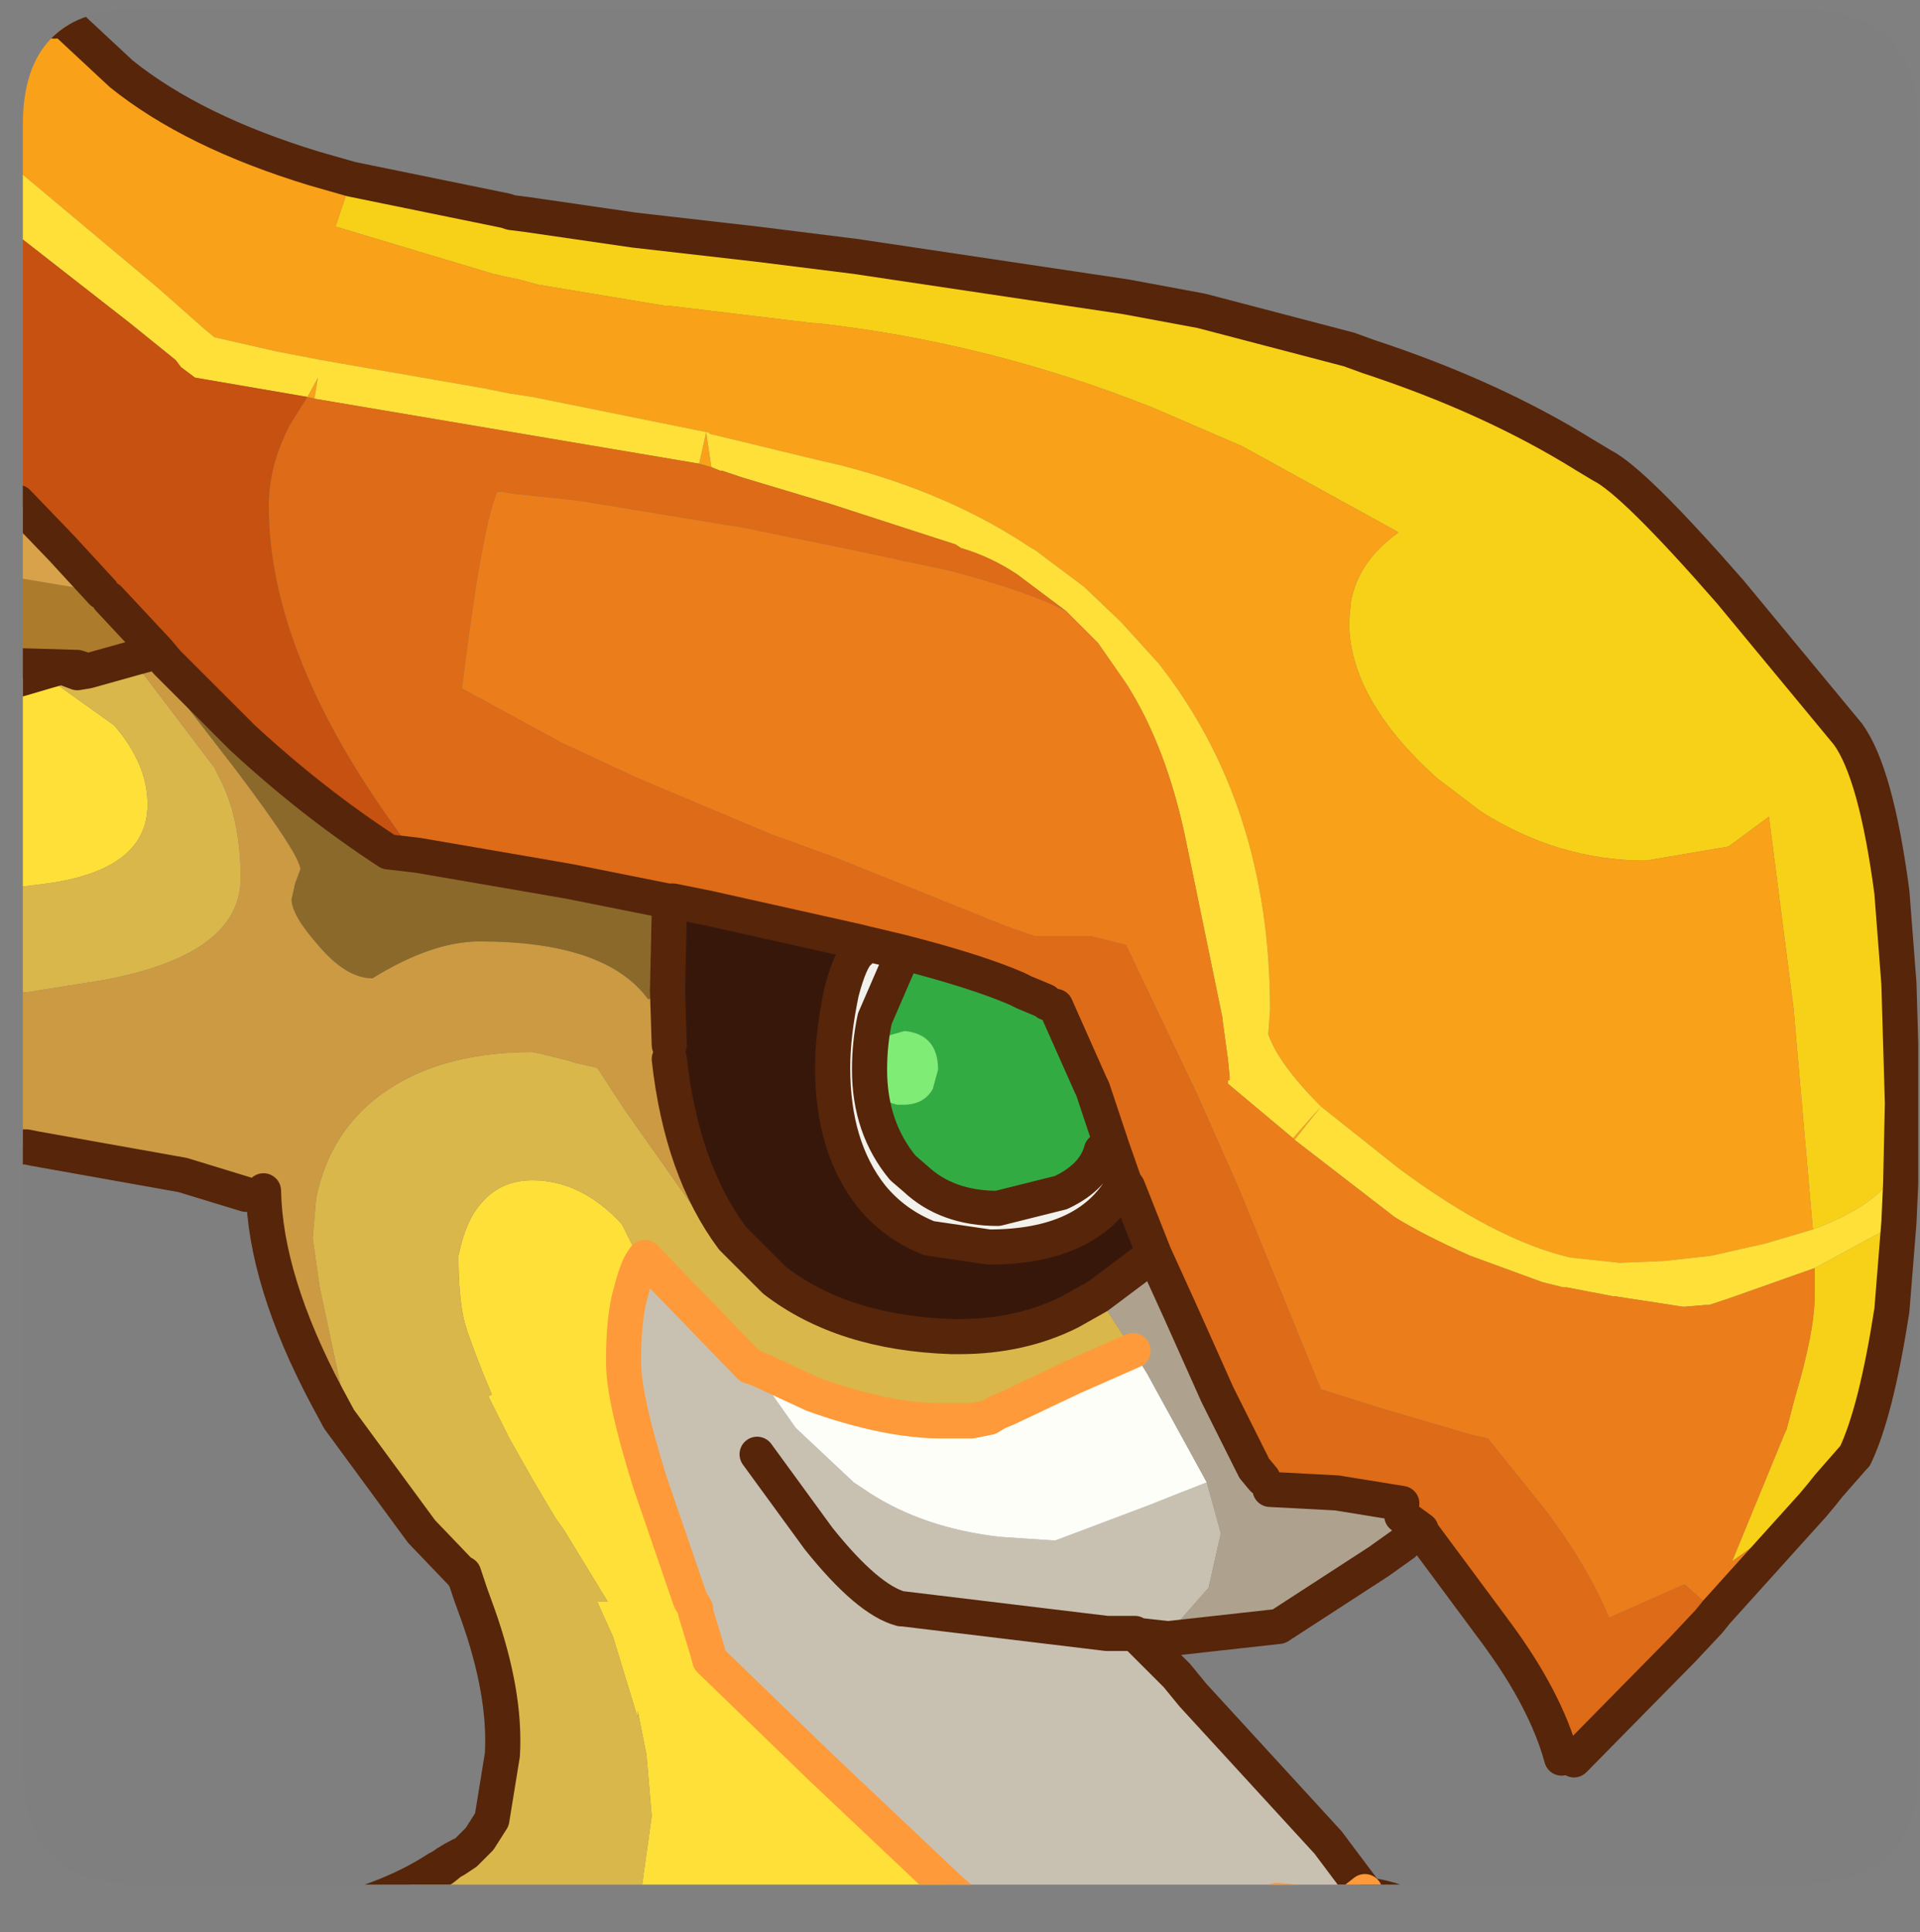 <?xml version="1.0" encoding="UTF-8" standalone="no"?>
<svg xmlns:ffdec="https://www.free-decompiler.com/flash" xmlns:xlink="http://www.w3.org/1999/xlink" ffdec:objectType="frame" height="55.0px" width="54.65px" xmlns="http://www.w3.org/2000/svg">
  <rect width="100%" height="100%" fill="#808080" stroke="none"/>
  <g transform="matrix(1.0, 0.0, 0.0, 1.0, 0.65, 0.25)">
    <clipPath id="clipPath0" transform="matrix(1.0, 0.0, 0.0, 1.0, 0.0, 0.0)">
      <path d="M50.5 0.0 Q53.95 0.0 53.95 3.3 L53.95 50.15 Q53.95 53.4 50.5 53.4 L3.3 53.4 Q0.0 53.4 0.0 50.15 L0.0 3.3 Q0.0 0.0 3.3 0.0 L50.5 0.0" fill="#000000" fill-rule="evenodd" stroke="none"/>
    </clipPath>
    <g clip-path="url(#clipPath0)">
      <use ffdec:characterId="2" height="55.0" transform="matrix(1.0, 0.0, 0.0, 1.0, -0.65, -0.25)" width="54.65" xlink:href="#shape1"/>
    </g>
    <use ffdec:characterId="3" height="53.4" transform="matrix(1.0, 0.0, 0.0, 1.0, 0.0, 0.0)" width="53.95" xlink:href="#shape2"/>
  </g>
  <defs>
    <g id="shape1" transform="matrix(1.0, 0.0, 0.0, 1.0, 0.65, 0.25)">
      <path d="M50.95 34.75 L50.4 28.45 49.7 23.0 48.55 23.85 46.2 24.25 Q43.7 24.25 41.5 22.85 L40.25 21.9 Q37.75 19.65 37.75 17.45 L37.8 16.9 Q38.0 15.75 39.1 14.95 L39.15 14.9 34.7 12.45 32.15 11.35 Q27.5 9.5 22.6 8.95 L22.5 8.95 18.35 8.45 18.25 8.45 14.65 7.85 14.1 7.7 13.85 7.65 13.4 7.55 8.9 6.2 9.35 4.85 13.75 5.75 13.9 5.8 14.3 5.85 17.4 6.3 20.9 6.7 23.7 7.05 31.4 8.2 33.55 8.6 37.75 9.7 38.3 9.9 Q41.8 11.05 44.45 12.7 L44.95 13.0 Q45.85 13.45 48.6 16.6 L51.95 20.65 Q52.75 21.75 53.2 25.15 L53.4 27.75 53.5 31.15 53.45 33.45 53.1 33.4 Q52.55 34.15 50.95 34.75 M53.4 34.55 L53.2 37.05 Q52.75 39.95 52.15 41.2 L52.1 41.25 51.4 42.05 51.2 42.3 50.95 42.55 48.65 44.2 50.15 40.55 50.2 40.45 50.45 39.5 Q51.0 37.65 51.0 36.65 L51.0 35.85 53.4 34.55" fill="#f8d118" fill-rule="evenodd" stroke="none"/>
      <path d="M9.35 4.85 L8.9 6.2 13.4 7.55 13.85 7.65 14.1 7.7 14.65 7.85 18.25 8.45 18.35 8.45 22.5 8.95 22.6 8.95 Q27.5 9.5 32.15 11.35 L34.7 12.45 39.15 14.9 39.1 14.95 Q38.0 15.75 37.8 16.9 L37.75 17.45 Q37.75 19.65 40.25 21.9 L41.5 22.85 Q43.7 24.25 46.2 24.25 L48.55 23.85 49.7 23.0 50.4 28.45 50.95 34.75 49.6 35.15 48.05 35.5 46.7 35.65 45.45 35.7 44.05 35.55 Q41.9 35.05 39.15 33.0 L36.95 31.25 Q35.75 30.05 35.45 29.2 L35.5 28.5 Q35.5 22.65 32.3 18.6 L32.25 18.55 31.25 17.45 30.2 16.45 28.8 15.4 28.7 15.35 Q26.4 13.8 23.3 13.0 L22.65 12.85 19.55 12.1 19.5 12.05 19.45 12.05 15.25 11.2 14.5 11.05 13.85 10.95 13.1 10.8 8.5 10.0 7.2 9.75 5.45 9.35 5.15 9.1 3.85 7.95 0.45 5.1 -0.15 4.6 -0.15 0.25 0.9 0.35 1.35 0.5 2.8 1.85 Q4.85 3.5 8.3 4.55 L9.35 4.85 M36.15 32.15 L36.95 31.25 36.2 32.2 36.15 32.15 M8.1 11.05 L8.4 10.5 8.3 11.1 8.1 11.05 M19.25 12.95 L19.45 12.05 19.6 13.05 19.25 12.95" fill="#faa218" fill-rule="evenodd" stroke="none"/>
      <path d="M-0.15 4.6 L0.45 5.1 3.85 7.95 5.15 9.1 5.45 9.35 7.2 9.75 8.5 10.0 13.1 10.8 13.85 10.95 14.5 11.05 15.25 11.2 19.45 12.05 19.5 12.05 19.55 12.1 22.65 12.85 23.3 13.0 Q26.4 13.8 28.7 15.35 L28.8 15.4 30.2 16.45 31.25 17.45 32.25 18.55 32.3 18.6 Q35.5 22.65 35.5 28.5 L35.45 29.2 Q35.75 30.05 36.95 31.25 L39.15 33.0 Q41.9 35.05 44.05 35.55 L45.45 35.7 46.7 35.65 48.05 35.5 49.6 35.15 50.95 34.75 Q52.55 34.15 53.1 33.4 L53.45 33.45 53.4 34.55 51.0 35.85 48.6 36.7 48.0 36.9 47.9 36.9 47.3 36.95 47.25 36.95 45.3 36.65 45.25 36.65 43.95 36.4 43.85 36.4 43.25 36.25 41.2 35.5 Q39.85 34.9 39.05 34.4 L36.2 32.2 36.95 31.25 36.15 32.15 34.3 30.6 34.3 30.5 34.35 30.5 34.35 30.4 34.3 29.9 34.15 28.8 34.15 28.75 33.1 23.65 Q32.55 21.0 31.4 19.2 L30.6 18.05 29.7 17.15 28.3 16.1 Q27.55 15.6 26.7 15.35 L26.55 15.25 23.0 14.1 20.5 13.35 19.9 13.15 19.85 13.15 19.6 13.05 19.45 12.05 19.25 12.95 8.3 11.1 8.4 10.5 8.1 11.05 4.9 10.5 4.5 10.2 4.35 10.0 3.05 8.95 -0.15 6.45 -0.15 4.6 M38.2 53.6 L38.3 53.7 38.4 54.25 34.0 54.25 35.7 53.85 36.85 53.95 37.75 53.95 38.2 53.6 M26.75 54.25 L17.5 54.25 17.55 53.95 17.9 51.45 17.75 49.7 17.5 48.45 17.5 48.65 16.8 46.35 16.35 45.35 16.65 45.35 15.4 43.3 15.15 42.95 14.5 41.85 13.85 40.7 13.25 39.5 13.35 39.45 13.1 38.85 12.85 38.2 12.65 37.65 12.55 37.3 Q12.4 36.6 12.4 35.55 L12.4 35.5 Q12.6 34.5 13.05 34.0 13.6 33.35 14.5 33.35 15.9 33.35 17.05 34.6 L17.4 35.3 17.7 35.55 17.6 35.7 Q17.45 35.95 17.25 36.75 17.1 37.45 17.1 38.4 L17.1 38.55 Q17.1 39.55 17.85 41.95 L19.0 45.3 19.15 45.55 19.15 45.65 19.5 46.8 19.55 47.0 22.7 50.05 26.35 53.5 26.75 53.85 26.75 54.25 M-0.15 25.0 L-0.15 19.1 0.7 18.85 0.85 19.15 2.6 20.4 Q3.55 21.5 3.55 22.65 3.55 24.5 0.7 24.9 L-0.1 25.0 -0.15 25.0" fill="#ffe139" fill-rule="evenodd" stroke="none"/>
      <path d="M51.2 42.3 L50.95 42.6 48.2 45.65 47.3 44.85 45.15 45.8 Q44.55 44.35 43.35 42.75 L41.7 40.7 41.25 40.6 38.7 39.85 36.95 39.3 34.6 33.55 33.45 30.95 31.4 26.65 30.4 26.4 28.8 26.4 27.95 26.1 23.1 24.15 21.3 23.5 17.5 21.9 15.35 20.9 14.25 20.3 12.5 19.35 Q13.05 14.85 13.5 13.75 L13.65 13.75 13.9 13.8 14.85 13.9 15.8 14.0 20.05 14.7 20.4 14.75 23.35 15.35 26.4 16.0 Q28.65 16.6 29.7 17.15 L30.6 18.05 31.4 19.2 Q32.55 21.0 33.1 23.65 L34.15 28.75 34.15 28.8 34.3 29.9 34.35 30.4 34.35 30.5 34.3 30.5 34.3 30.6 36.15 32.15 36.2 32.2 39.05 34.4 Q39.85 34.9 41.2 35.5 L43.25 36.25 43.85 36.4 43.95 36.4 45.25 36.65 45.3 36.65 47.25 36.95 47.3 36.95 47.9 36.9 48.0 36.9 48.6 36.7 51.0 35.85 51.0 36.65 Q51.0 37.65 50.45 39.5 L50.2 40.45 50.15 40.55 48.65 44.2 50.95 42.55 51.2 42.3 M38.3 53.7 Q39.1 53.8 39.85 54.25 L38.4 54.25 38.3 53.7" fill="#ed7d1b" fill-rule="evenodd" stroke="none"/>
      <path d="M48.2 45.65 L48.0 45.9 47.25 46.7 44.15 49.85 43.8 49.8 Q43.35 48.15 41.95 46.25 L39.8 43.35 39.8 43.3 39.25 42.9 39.25 42.55 37.4 42.25 35.5 42.15 35.3 41.85 35.05 41.55 35.0 41.45 34.0 39.45 32.95 37.1 32.2 35.45 31.45 33.55 31.35 33.4 31.0 32.4 30.45 30.75 30.4 30.65 29.4 28.4 29.15 28.3 29.1 28.25 28.5 28.0 28.3 27.9 Q27.15 27.4 25.0 26.85 L23.95 26.6 23.75 26.55 19.5 25.6 18.5 25.4 18.35 25.4 15.6 24.85 14.45 24.65 11.25 24.1 10.4 24.0 10.85 23.65 Q7.0 18.45 7.0 14.15 7.0 13.0 7.6 11.85 L8.1 11.05 8.3 11.1 19.25 12.95 19.6 13.05 19.85 13.15 19.9 13.15 20.5 13.35 23.0 14.1 26.55 15.25 26.7 15.35 Q27.55 15.6 28.3 16.1 L29.7 17.15 Q28.65 16.6 26.4 16.0 L23.35 15.35 20.4 14.75 20.05 14.7 15.8 14.0 14.85 13.9 13.9 13.8 13.65 13.75 13.5 13.75 Q13.05 14.85 12.5 19.35 L14.25 20.3 15.35 20.9 17.5 21.9 21.3 23.5 23.1 24.15 27.95 26.1 28.8 26.4 30.4 26.4 31.4 26.65 33.45 30.95 34.6 33.55 36.95 39.3 38.7 39.85 41.25 40.6 41.7 40.7 43.35 42.75 Q44.55 44.35 45.15 45.8 L47.3 44.85 48.2 45.65" fill="#de6b17" fill-rule="evenodd" stroke="none"/>
      <path d="M-0.15 14.05 L-0.15 6.45 3.05 8.95 4.35 10.0 4.5 10.2 4.9 10.5 8.1 11.05 7.6 11.85 Q7.0 13.0 7.0 14.15 7.0 18.45 10.85 23.65 L10.4 24.0 Q8.25 22.6 6.25 20.75 L5.75 20.25 4.1 18.6 3.85 18.3 2.45 16.8 2.25 16.6 1.1 15.35 -0.15 14.05" fill="#c75110" fill-rule="evenodd" stroke="none"/>
      <path d="M17.5 54.25 L8.6 54.25 Q10.5 53.8 11.8 52.95 L11.9 52.9 11.95 52.95 12.2 52.75 12.3 52.7 12.6 52.5 12.65 52.45 13.0 52.1 13.35 51.55 13.65 49.7 Q13.75 47.95 12.95 45.7 L12.75 45.15 12.6 44.7 12.5 44.55 11.35 43.35 9.0 40.15 9.2 40.0 9.15 39.65 9.1 39.45 8.45 36.4 8.25 35.0 8.35 33.85 Q8.7 32.15 9.95 31.1 11.65 29.7 14.5 29.7 L14.75 29.75 15.55 29.95 15.7 30.0 16.35 30.15 16.45 30.3 17.1 31.3 19.85 35.2 20.2 35.0 21.4 36.2 Q23.35 37.7 26.45 37.8 L26.65 37.8 Q28.4 37.8 29.8 37.1 L30.6 36.65 31.6 38.2 29.9 38.95 28.0 39.85 27.75 39.95 27.5 40.1 27.0 40.2 26.15 40.2 Q24.6 40.2 22.5 39.45 L21.1 38.8 20.75 38.65 20.7 38.65 17.7 35.55 17.4 35.3 17.05 34.6 Q15.9 33.35 14.5 33.35 13.6 33.35 13.05 34.0 12.6 34.5 12.4 35.5 L12.4 35.55 Q12.4 36.6 12.55 37.3 L12.65 37.65 12.85 38.2 13.1 38.85 13.35 39.45 13.25 39.5 13.85 40.7 14.5 41.85 15.15 42.95 15.4 43.3 16.65 45.35 16.35 45.35 16.8 46.35 17.5 48.65 17.5 48.45 17.75 49.7 17.9 51.45 17.55 53.95 17.5 54.25 M-0.15 28.0 L-0.15 25.0 -0.1 25.0 0.7 24.9 Q3.55 24.5 3.55 22.65 3.55 21.5 2.6 20.4 L0.85 19.15 1.05 18.75 1.15 18.75 1.55 18.9 1.85 18.85 3.1 18.5 5.45 21.6 5.55 21.8 Q6.2 23.0 6.2 24.75 6.2 25.9 5.1 26.65 4.15 27.3 2.3 27.65 L0.1 28.0 -0.15 28.0 M12.6 44.7 L12.55 44.55 12.5 44.55 12.55 44.55 12.6 44.7" fill="#dab84a" fill-rule="evenodd" stroke="none"/>
      <path d="M8.65 39.5 Q6.9 36.2 6.85 33.65 L6.35 33.75 4.55 33.2 0.35 32.45 0.1 32.4 -0.15 32.4 -0.15 28.0 0.1 28.0 2.3 27.65 Q4.15 27.3 5.1 26.65 6.2 25.9 6.2 24.75 6.2 23.0 5.55 21.8 L5.45 21.6 3.1 18.5 3.65 18.35 3.85 18.3 4.1 18.6 3.85 18.8 6.05 21.65 Q7.9 24.1 7.9 24.5 L7.75 24.9 7.65 25.35 Q7.65 25.8 8.4 26.65 9.2 27.6 9.95 27.6 11.65 26.55 13.0 26.55 16.6 26.55 17.8 28.2 L18.35 27.95 18.4 29.5 18.4 29.9 Q18.75 33.05 20.2 35.0 L19.85 35.2 17.1 31.3 16.45 30.3 16.35 30.15 15.7 30.0 15.55 29.95 14.75 29.75 14.5 29.7 Q11.65 29.7 9.95 31.1 8.7 32.15 8.35 33.85 L8.25 35.0 8.45 36.4 9.1 39.45 8.65 39.5" fill="#cd9b42" fill-rule="evenodd" stroke="none"/>
      <path d="M18.35 27.95 L17.8 28.2 Q16.6 26.55 13.0 26.55 11.65 26.55 9.95 27.6 9.2 27.6 8.4 26.65 7.65 25.8 7.65 25.35 L7.75 24.9 7.9 24.5 Q7.9 24.1 6.05 21.65 L3.85 18.8 4.1 18.6 5.75 20.25 6.25 20.75 Q8.25 22.6 10.4 24.0 L11.25 24.1 14.45 24.65 15.6 24.85 18.35 25.4 18.5 25.4 18.4 25.75 18.35 27.95" fill="#8c692a" fill-rule="evenodd" stroke="none"/>
      <path d="M18.35 27.95 L18.4 25.75 18.5 25.4 19.5 25.6 23.75 26.55 23.95 26.6 23.9 26.75 23.8 26.85 Q23.55 27.05 23.3 28.0 23.05 29.2 23.05 30.15 23.05 32.4 24.15 33.8 24.8 34.6 25.8 35.0 L27.5 35.25 Q30.3 35.25 31.3 33.5 L31.45 33.55 32.2 35.45 30.6 36.65 29.8 37.1 Q28.4 37.8 26.65 37.8 L26.45 37.8 Q23.35 37.7 21.4 36.2 L20.2 35.0 Q18.75 33.05 18.4 29.9 L18.4 29.5 18.35 27.95" fill="#38170b" fill-rule="evenodd" stroke="none"/>
      <path d="M31.3 33.5 Q30.3 35.25 27.5 35.25 L25.8 35.0 Q24.8 34.6 24.15 33.8 23.05 32.4 23.05 30.15 23.05 29.2 23.3 28.0 23.55 27.05 23.8 26.85 L23.9 26.75 23.95 26.6 25.0 26.85 24.9 27.25 24.25 28.75 Q24.1 29.45 24.1 30.2 24.1 31.85 25.05 33.0 L25.4 33.3 Q26.3 34.15 27.75 34.15 L29.55 33.7 Q30.5 33.25 30.7 32.5 L31.0 32.4 31.35 33.4 31.3 33.5" fill="#f4f2ed" fill-rule="evenodd" stroke="none"/>
      <path d="M25.0 26.85 Q27.15 27.4 28.3 27.9 L28.5 28.0 29.1 28.25 29.15 28.3 29.4 28.4 30.4 30.65 30.45 30.75 31.0 32.4 30.7 32.5 Q30.5 33.25 29.55 33.7 L27.75 34.15 Q26.3 34.15 25.4 33.3 L25.05 33.0 Q24.1 31.85 24.1 30.2 24.1 29.45 24.25 28.75 L24.9 27.25 25.0 26.85 M26.05 30.2 Q26.05 29.2 25.1 29.1 L24.4 29.3 Q24.15 29.5 24.15 30.15 24.15 31.05 24.9 31.2 L25.05 31.2 Q25.65 31.2 25.9 30.75 L26.05 30.2" fill="#32ac43" fill-rule="evenodd" stroke="none"/>
      <path d="M26.05 30.2 L25.9 30.75 Q25.65 31.2 25.05 31.2 L24.9 31.2 Q24.15 31.05 24.15 30.15 24.15 29.5 24.4 29.3 L25.1 29.1 Q26.05 29.2 26.05 30.2" fill="#80ed75" fill-rule="evenodd" stroke="none"/>
      <path d="M9.0 40.15 L8.65 39.5 9.1 39.45 9.15 39.65 9.2 40.0 9.0 40.15 M1.55 18.75 L-0.15 18.7 -0.15 16.2 2.25 16.6 2.45 16.8 3.85 18.3 3.65 18.35 3.1 18.5 1.85 18.85 1.55 18.75" fill="#ad7c2c" fill-rule="evenodd" stroke="none"/>
      <path d="M32.6 46.4 L31.7 46.3 32.85 47.45 33.3 48.0 37.15 52.2 38.2 53.6 37.75 53.95 36.85 53.95 35.7 53.85 34.0 54.25 27.15 54.25 26.75 54.25 26.75 53.85 26.35 53.5 22.7 50.05 19.55 47.0 19.5 46.8 19.15 45.65 19.15 45.55 19.0 45.3 17.85 41.95 Q17.1 39.55 17.1 38.55 L17.1 38.4 Q17.1 37.45 17.25 36.75 17.45 35.95 17.6 35.7 L17.7 35.55 20.7 38.65 20.75 38.65 21.05 39.05 22.0 40.4 23.65 41.95 24.1 42.25 Q25.65 43.25 27.8 43.5 L29.3 43.6 29.4 43.6 32.05 42.6 Q33.05 42.2 33.7 41.95 L34.1 43.4 33.75 44.95 32.65 46.2 32.6 46.4 M20.9 41.15 L22.65 43.55 Q24.05 45.3 25.0 45.55 L25.05 45.55 30.85 46.25 31.65 46.25 31.7 46.3 31.65 46.25 30.85 46.25 25.05 45.55 25.0 45.55 Q24.05 45.3 22.65 43.55 L20.9 41.15" fill="#c9c2b3" fill-rule="evenodd" stroke="none"/>
      <path d="M20.75 38.65 L21.1 38.8 22.5 39.45 Q24.6 40.2 26.15 40.2 L27.0 40.2 27.5 40.1 27.75 39.95 28.0 39.85 29.9 38.95 31.6 38.2 32.0 38.85 33.7 41.95 Q33.05 42.2 32.05 42.6 L29.4 43.6 29.3 43.6 27.8 43.5 Q25.65 43.25 24.1 42.25 L23.65 41.95 22.0 40.4 21.05 39.05 20.75 38.65" fill="#fffffa" fill-rule="evenodd" stroke="none"/>
      <path d="M39.25 42.9 L39.3 43.7 38.6 44.2 35.75 46.05 32.6 46.4 32.65 46.2 33.75 44.95 34.1 43.4 33.7 41.95 32.0 38.85 31.6 38.2 30.6 36.65 32.2 35.45 32.95 37.1 34.0 39.45 35.0 41.45 35.05 41.55 35.3 41.85 35.5 42.15 37.4 42.25 39.25 42.55 39.25 42.9" fill="#afa390" fill-rule="evenodd" stroke="none"/>
      <path d="M-0.15 16.2 L-0.15 14.05 1.1 15.35 2.25 16.6 -0.15 16.2" fill="#d8a34a" fill-rule="evenodd" stroke="none"/>
      <path d="M0.7 18.85 L1.05 18.75 0.85 19.15 0.7 18.85" fill="#daa64a" fill-rule="evenodd" stroke="none"/>
      <path d="M9.35 4.85 L8.3 4.55 Q4.85 3.5 2.8 1.85 L1.35 0.5 M0.9 0.35 L-0.15 0.25 M53.45 33.45 L53.5 31.15 53.4 27.75 53.2 25.15 Q52.75 21.75 51.95 20.65 L48.6 16.6 Q45.85 13.45 44.95 13.0 L44.45 12.7 Q41.8 11.05 38.3 9.9 L37.75 9.7 33.55 8.6 31.4 8.2 23.7 7.05 20.9 6.7 17.4 6.3 14.3 5.85 13.9 5.8 13.75 5.75 9.35 4.85 M53.45 33.45 L53.4 34.55 53.2 37.05 Q52.75 39.95 52.15 41.2 L52.1 41.25 51.4 42.05 51.2 42.3 50.95 42.6 48.2 45.65 48.0 45.9 47.25 46.7 44.15 49.85 M43.8 49.8 Q43.35 48.15 41.95 46.25 L39.8 43.35 39.8 43.3 39.25 42.9 M39.3 43.7 L38.6 44.2 35.75 46.05 32.6 46.4 31.7 46.3 32.85 47.45 33.3 48.0 37.15 52.2 38.2 53.6 38.3 53.7 Q39.1 53.8 39.85 54.25 M8.6 54.25 Q10.5 53.8 11.8 52.95 L11.9 52.9 Q12.25 52.65 12.6 52.5 L12.65 52.45 13.0 52.1 13.35 51.55 13.65 49.7 Q13.75 47.95 12.95 45.7 L12.75 45.15 12.6 44.7 12.5 44.55 11.35 43.35 9.0 40.15 8.65 39.5 Q6.9 36.2 6.85 33.65 M6.35 33.75 L4.55 33.2 0.35 32.45 0.1 32.4 -0.15 32.4 M-0.15 19.1 L0.7 18.85 1.05 18.75 1.15 18.75 1.55 18.75 -0.15 18.7 M3.1 18.5 L3.65 18.35 3.85 18.3 2.45 16.8 M-0.15 14.05 L1.1 15.35 2.25 16.6 M18.35 27.95 L18.4 25.75 18.5 25.4 18.35 25.4 15.6 24.85 14.45 24.65 11.25 24.1 10.4 24.0 Q8.25 22.6 6.25 20.75 L5.75 20.25 4.1 18.6 3.85 18.3 M1.15 18.75 L1.55 18.9 1.85 18.85 1.55 18.75 M3.1 18.5 L1.85 18.85 M23.95 26.6 L23.75 26.55 19.5 25.6 18.5 25.4 M18.4 29.9 Q18.75 33.05 20.2 35.0 L21.4 36.2 Q23.35 37.7 26.45 37.8 L26.65 37.8 Q28.4 37.8 29.8 37.1 L30.6 36.65 32.2 35.45 31.45 33.55 31.35 33.4 31.3 33.5 Q30.3 35.25 27.5 35.25 L25.8 35.0 Q24.8 34.6 24.15 33.8 23.05 32.4 23.05 30.15 23.05 29.2 23.3 28.0 23.55 27.05 23.8 26.85 L23.9 26.75 M23.95 26.6 L25.0 26.85 Q27.15 27.4 28.3 27.9 L28.5 28.0 29.1 28.25 29.15 28.3 M29.4 28.4 L30.4 30.65 30.45 30.75 31.0 32.4 31.35 33.4 M18.35 27.95 L18.4 29.5 M12.5 44.55 L12.55 44.55 12.6 44.7 M35.0 41.45 L34.0 39.45 32.95 37.1 32.2 35.45 M24.9 27.25 L24.25 28.75 Q24.1 29.45 24.1 30.2 24.1 31.85 25.05 33.0 L25.4 33.3 Q26.3 34.15 27.75 34.15 L29.55 33.7 Q30.5 33.25 30.7 32.5 M31.7 46.3 L31.65 46.25 30.85 46.25 25.05 45.55 25.0 45.55 Q24.05 45.3 22.65 43.55 L20.9 41.15 M39.25 42.55 L37.4 42.25 35.5 42.15 M35.3 41.85 L35.05 41.55 M12.6 52.5 L12.3 52.7 12.2 52.75 11.95 52.95" fill="none" stroke="#56250a" stroke-linecap="round" stroke-linejoin="round" stroke-width="1.0"/>
      <path d="M17.7 35.55 L20.7 38.65 20.75 38.65 21.1 38.8 22.5 39.45 Q24.6 40.2 26.15 40.2 L27.0 40.2 27.5 40.1 27.75 39.95 28.0 39.85 29.9 38.95 31.6 38.2 M26.75 54.25 L26.75 53.85 26.35 53.5 22.7 50.05 19.55 47.0 19.5 46.8 19.15 45.65 19.15 45.55 19.0 45.3 17.85 41.95 Q17.1 39.55 17.1 38.55 L17.1 38.4 Q17.1 37.45 17.25 36.75 17.45 35.95 17.6 35.7 L17.7 35.55 M34.0 54.25 L35.7 53.85 36.85 53.95 37.75 53.95 38.2 53.6" fill="none" stroke="#ff9b39" stroke-linecap="round" stroke-linejoin="round" stroke-width="1.0"/>
    </g>
    <g id="shape2" transform="matrix(1.0, 0.0, 0.0, 1.0, 0.0, 0.0)">
      <path d="M50.5 0.0 Q53.95 0.0 53.95 3.3 L53.95 50.15 Q53.95 53.4 50.5 53.4 L3.3 53.4 Q0.0 53.4 0.0 50.15 L0.0 3.3 Q0.0 0.0 3.3 0.0 L50.5 0.0" fill="#000000" fill-opacity="0.004" fill-rule="evenodd" stroke="none"/>
    </g>
  </defs>
</svg>
